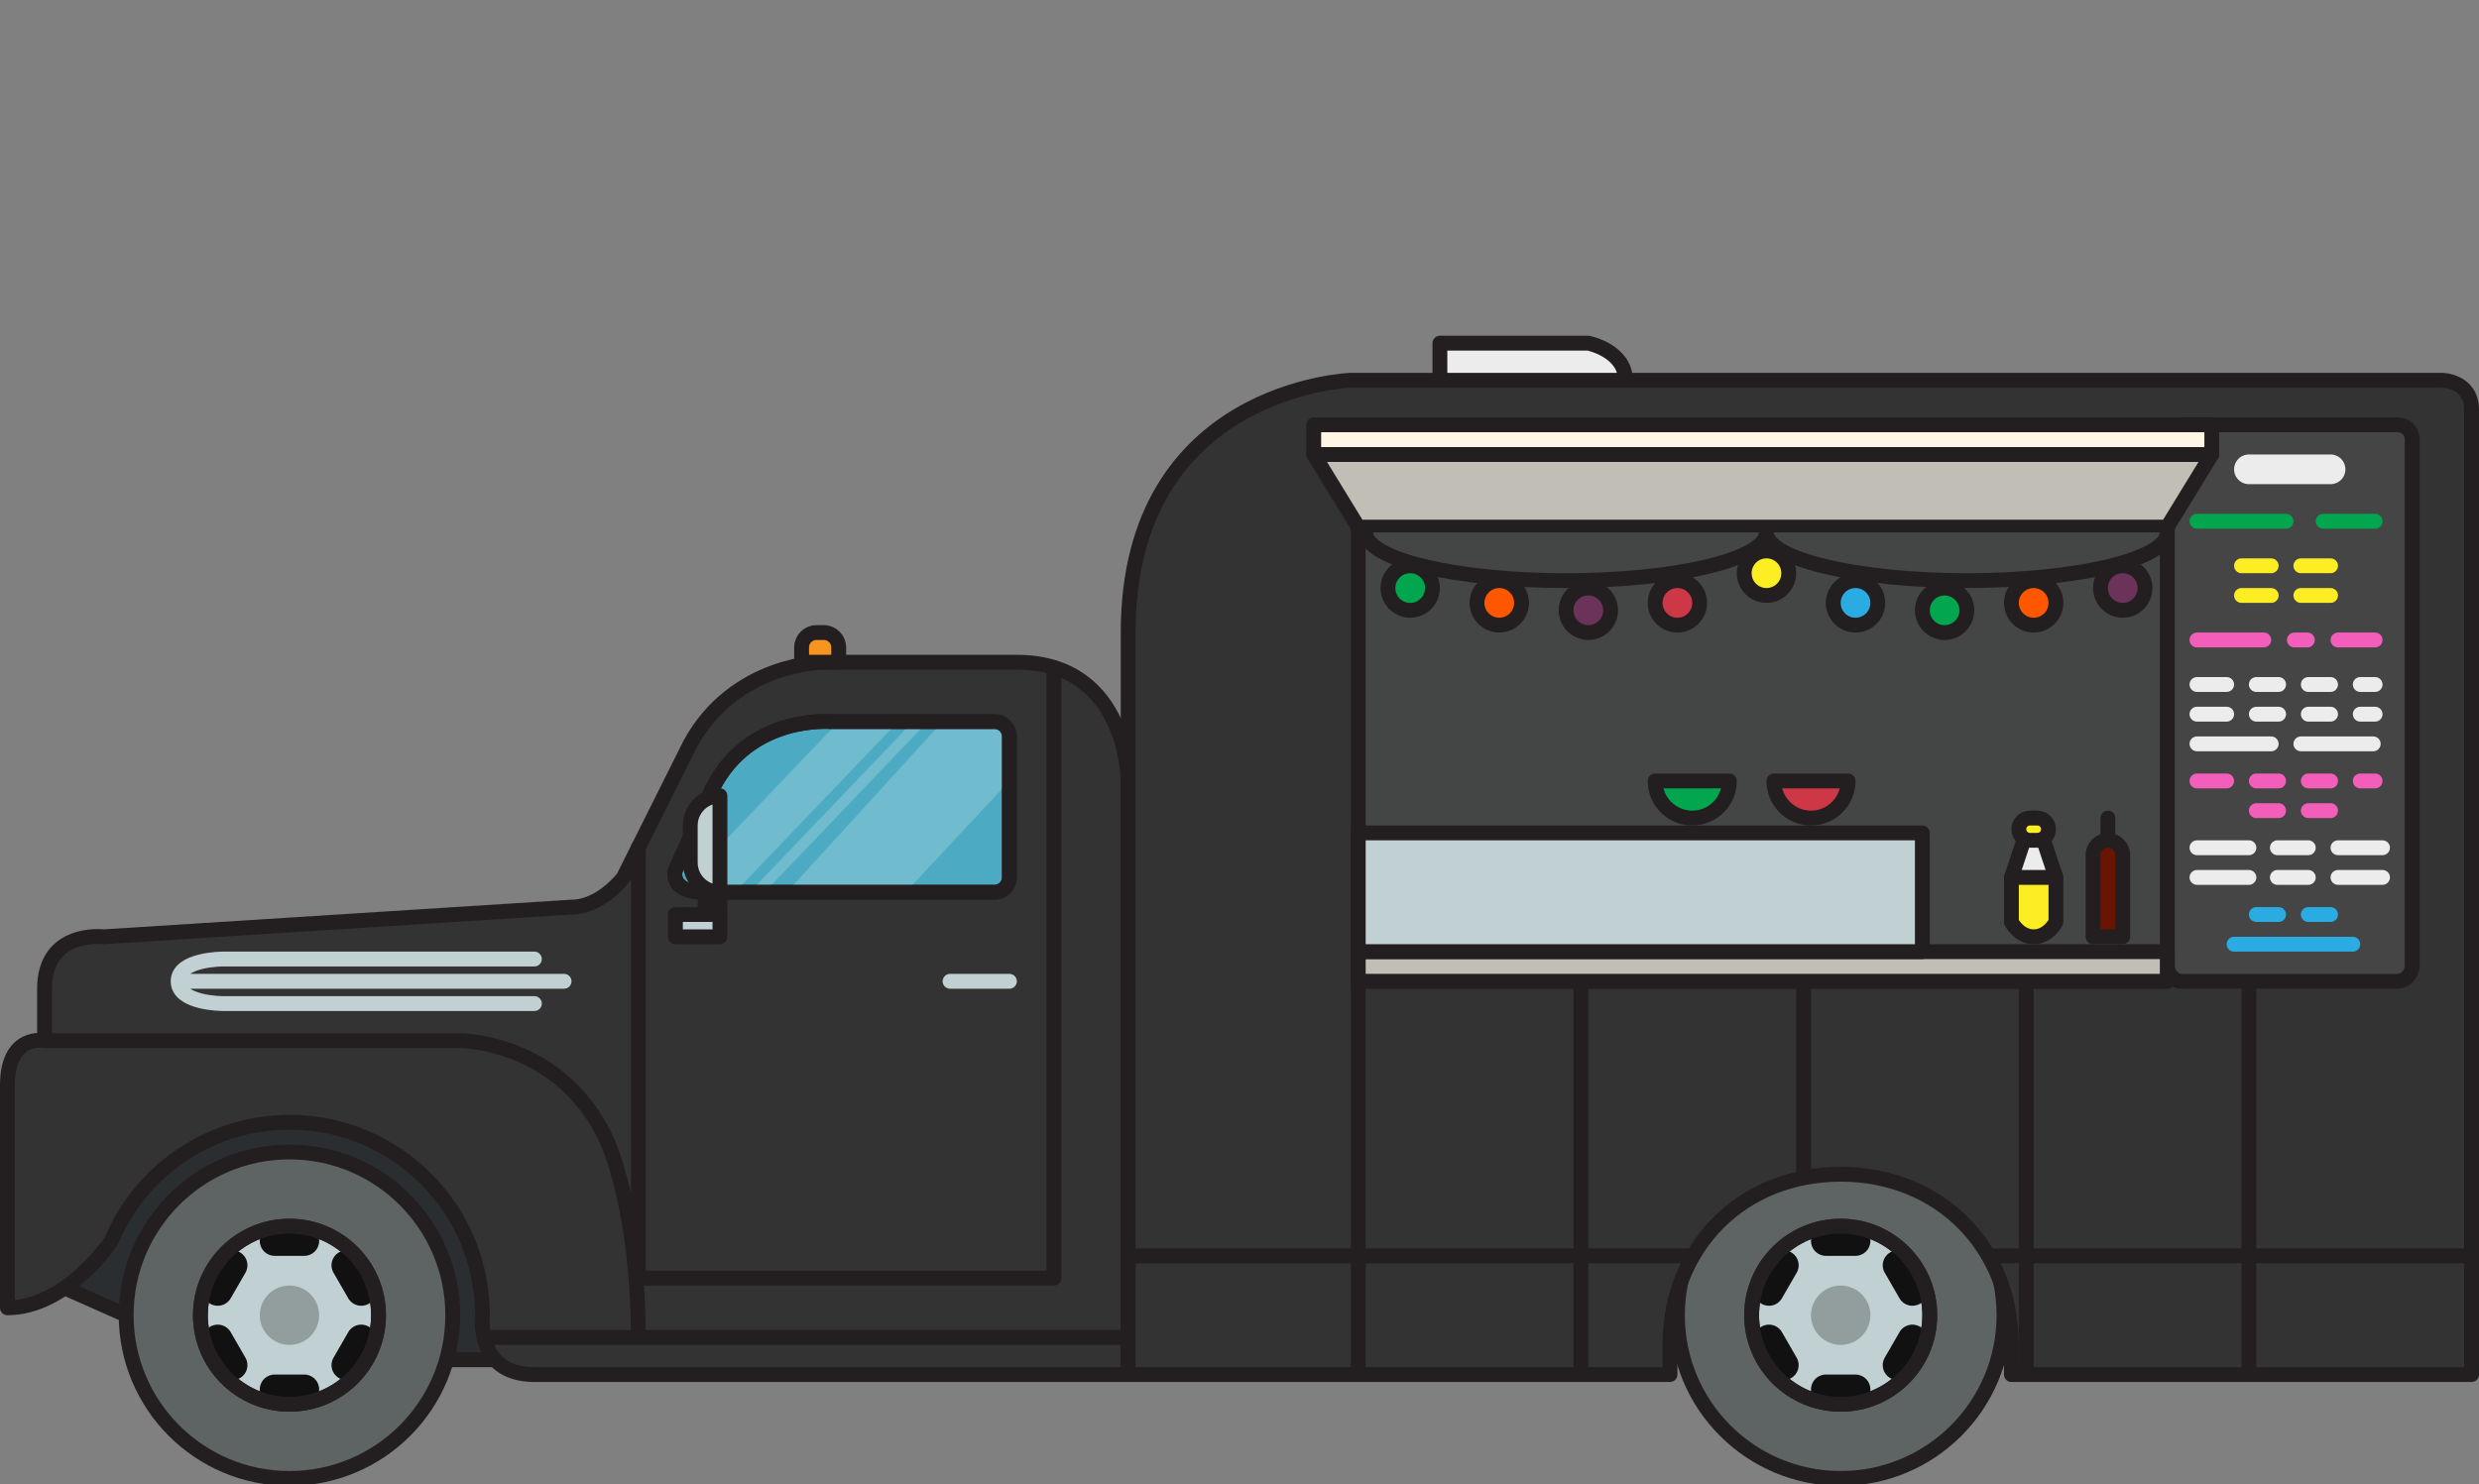 <svg xmlns="http://www.w3.org/2000/svg" width="668" height="400" viewBox="8.5 0 668 400" enable-background="new 8.5 0 668 400"><rect x="8.5" y="0" width="668" height="400" fill="#808080" stroke="none"/><path fill="#2B2E31" stroke="#231F20" stroke-width="4" stroke-linecap="round" stroke-linejoin="round" stroke-miterlimit="10" d="M24.5 346.5l18 8 80 12h30v-60l-66-16-48 14-14 42z"/><path fill="#333" stroke="#231F20" stroke-width="4" stroke-linecap="round" stroke-linejoin="round" stroke-miterlimit="10" d="M10.5 352.5v-60c0-14 10-12 10-12v-14c0-16 16-14 16-14l126-8c8 0 14-8 14-8l18-36c12-22 36-22 36-22h52c30 0 30 32 30 32v160h-160c-16 0-14-16-14-16 0-28.72-23.28-52-52-52-21.632 0-40.18 13.21-48.015 32 0 0-11.985 18-27.985 18z"/><g class="wheel"><circle fill="#5E6363" stroke="#231F20" stroke-width="4" stroke-miterlimit="10" cx="86.5" cy="354.5" r="44"/><circle fill="#C1D0D3" stroke="#231F20" stroke-width="4" stroke-miterlimit="10" cx="86.5" cy="354.5" r="24"/><circle fill="#929D9E" cx="86.5" cy="354.5" r="8"/><path fill="#111" d="M65.18 357.572c1.914-1.105 4.36-.45 5.465 1.463l4 6.928c1.104 1.914.45 4.36-1.464 5.465-1.91 1.104-4.36.45-5.463-1.465l-4-6.928c-1.104-1.912-.448-4.36 1.465-5.463h-.002zm34.642-20c1.913-1.105 4.36-.45 5.464 1.463l4 6.928c1.104 1.914.45 4.36-1.464 5.467-1.913 1.104-4.36.447-5.464-1.467l-4-6.928c-1.106-1.912-.45-4.36 1.464-5.463zM73.18 337.572c1.914 1.104 2.568 3.55 1.465 5.464l-4 6.928c-1.105 1.913-3.55 2.57-5.465 1.466-1.912-1.105-2.568-3.554-1.464-5.467l4-6.928c1.105-1.913 3.552-2.568 5.464-1.465v.002zm34.64 20c1.915 1.104 2.57 3.55 1.466 5.464l-4 6.928c-1.104 1.913-3.55 2.57-5.465 1.466-1.91-1.105-2.566-3.554-1.46-5.467l4-6.928c1.102-1.913 3.55-2.568 5.462-1.465l-.002.002zM94.5 334.5c0 2.21-1.79 4-4 4h-8c-2.21 0-4-1.79-4-4s1.79-4 4-4h8c2.21 0 4 1.79 4 4zm0 40c0 2.21-1.79 4-4 4h-8c-2.21 0-4-1.79-4-4s1.79-4 4-4h8c2.21 0 4 1.79 4 4z"/><circle fill="none" stroke="#231F20" stroke-width="4" stroke-miterlimit="10" cx="86.5" cy="354.5" r="24"/></g><g class="wheel"><circle fill="#5E6363" stroke="#231F20" stroke-width="4" stroke-miterlimit="10" cx="504.5" cy="354.5" r="44"/><circle fill="#C1D0D3" stroke="#231F20" stroke-width="4" stroke-miterlimit="10" cx="504.5" cy="354.5" r="24"/><circle fill="#929D9E" cx="504.5" cy="354.5" r="8"/><path fill="#111" d="M483.18 357.572c1.914-1.105 4.36-.45 5.465 1.463l4 6.928c1.104 1.914.45 4.36-1.464 5.465-1.91 1.104-4.358.45-5.463-1.465l-4-6.928c-1.104-1.912-.448-4.36 1.465-5.463h-.002zm34.642-20c1.913-1.105 4.36-.45 5.464 1.463l4 6.928c1.104 1.914.45 4.36-1.464 5.467-1.913 1.104-4.36.447-5.464-1.467l-4-6.928c-1.106-1.912-.45-4.36 1.464-5.463zM491.18 337.572c1.914 1.104 2.568 3.55 1.465 5.464l-4 6.928c-1.104 1.913-3.55 2.57-5.465 1.466-1.912-1.105-2.567-3.554-1.464-5.467l4-6.928c1.105-1.913 3.552-2.568 5.464-1.465v.002zm34.64 20c1.915 1.104 2.57 3.55 1.466 5.464l-4 6.928c-1.104 1.913-3.55 2.57-5.465 1.466-1.91-1.105-2.566-3.554-1.46-5.467l4-6.928c1.102-1.913 3.55-2.568 5.462-1.465l-.002.002zM512.5 334.5c0 2.21-1.79 4-4 4h-8c-2.21 0-4-1.79-4-4s1.79-4 4-4h8c2.21 0 4 1.79 4 4zm0 40c0 2.21-1.79 4-4 4h-8c-2.21 0-4-1.79-4-4s1.79-4 4-4h8c2.21 0 4 1.79 4 4z"/><circle fill="none" stroke="#231F20" stroke-width="4" stroke-miterlimit="10" cx="504.5" cy="354.5" r="24"/></g><path fill="none" stroke="#231F20" stroke-width="4" stroke-linecap="round" stroke-linejoin="round" stroke-miterlimit="10" d="M20.5 280.5h112s28 0 40 28c0 0 8 18 8 52m-40 0h172m-132-132v116h112v-164"/><path fill="#333" stroke="#231F20" stroke-width="4" stroke-linecap="round" stroke-linejoin="round" stroke-miterlimit="10" d="M666.5 102.5h-294s-60 2-60 68v200h146v-8c0-26.51 19.49-46 46-46s46 19.49 46 46v8h124v-260c0-8-8-8-8-8z"/><path fill="none" stroke="#231F20" stroke-width="4" stroke-linecap="round" stroke-linejoin="round" stroke-miterlimit="10" d="M434.5 264.5v106m-60-106v106m180-106v106m60-106v106m-120-104v50"/><path fill="#ECECEC" stroke="#231F20" stroke-width="4" stroke-linecap="round" stroke-linejoin="round" stroke-miterlimit="10" d="M396.5 102.5v-10h40s10 2 10 10h-50z"/><path fill="none" stroke="#231F20" stroke-width="4" stroke-linecap="round" stroke-linejoin="round" stroke-miterlimit="10" d="M464.5 338.5h-152m362 0h-130"/><path fill="#454545" stroke="#231F20" stroke-width="4" stroke-linecap="round" stroke-linejoin="round" stroke-miterlimit="10" d="M658.5 118.5c0-2.41-1.79-4-4-4h-58c-2.21 0-4 1.59-4 4v141.637c0 2.41 1.79 4.363 4 4.363h58c2.21 0 4-1.954 4-4.363V118.5z"/><path fill="none" stroke="#ECECEC" stroke-width="8" stroke-linecap="round" stroke-linejoin="round" stroke-miterlimit="10" d="M614.5 126.5h22"/><path fill="none" stroke="#01A64F" stroke-width="4" stroke-linecap="round" stroke-linejoin="round" stroke-miterlimit="10" d="M600.5 140.5h24m10 0h14"/><path fill="none" stroke="#FCEE22" stroke-width="4" stroke-linecap="round" stroke-linejoin="round" stroke-miterlimit="10" d="M612.5 152.5h8m8 0h8m-24 8h8m8 0h8"/><path fill="none" stroke="#F35EBB" stroke-width="4" stroke-linecap="round" stroke-linejoin="round" stroke-miterlimit="10" d="M600.5 172.5h18m8.248 0h3.502m8.25 0h10"/><path fill="none" stroke="#ECECEC" stroke-width="4" stroke-linecap="round" stroke-linejoin="round" stroke-miterlimit="10" d="M600.5 184.5h8m8 0h6m8 0h6m8 0h4"/><path fill="none" stroke="#F35EBB" stroke-width="4" stroke-linecap="round" stroke-linejoin="round" stroke-miterlimit="10" d="M600.5 210.5h8m8 0h6m8 0h6"/><path fill="none" stroke="#2AACE3" stroke-width="4" stroke-linecap="round" stroke-linejoin="round" stroke-miterlimit="10" d="M616.5 246.5h6m8 0h6m-26 8h32"/><path fill="none" stroke="#ECECEC" stroke-width="4" stroke-linecap="round" stroke-linejoin="round" stroke-miterlimit="10" d="M600.5 228.5h14m7.666 0h8.334m8 0h12m-50 8h14m7.666 0h8.334m8 0h12"/><path fill="none" stroke="#F35EBB" stroke-width="4" stroke-linecap="round" stroke-linejoin="round" stroke-miterlimit="10" d="M616.5 218.5h6m8 0h6m8-8h4"/><path fill="none" stroke="#ECECEC" stroke-width="4" stroke-linecap="round" stroke-linejoin="round" stroke-miterlimit="10" d="M600.5 192.5h8m8 0h6m8 0h6m8 0h4m-48 8h20m8 0H648"/><g stroke="#231F20" stroke-width="4" stroke-linecap="round" stroke-linejoin="round" stroke-miterlimit="10"><path fill="#C1BFB5" d="M592.5 142.075l12-19.575h-242l12 19.575h218z"/><path fill="#FFF6E3" d="M362.5 114.5h242v8h-242v-8z"/><path fill="#444646" d="M374.5 142.5h218v122h-218v-122z"/><path fill="#C1BFB5" d="M374.5 256.5h218v8h-218v-8z"/></g><path fill="#C1D0D3" stroke="#231F20" stroke-width="4" stroke-linecap="round" stroke-linejoin="round" stroke-miterlimit="10" d="M374.5 224.5h152v32h-152v-32z"/><path fill="#454646" stroke="#C1D0D3" stroke-width="4" stroke-linecap="round" stroke-linejoin="round" stroke-miterlimit="10" d="M280.5 264.5h-16"/><path fill="none" stroke="#C1D0D3" stroke-width="4" stroke-linecap="round" stroke-linejoin="round" stroke-miterlimit="10" d="M152.5 258.5h-84s-12 0-12 6 12 6 12 6h84m-96-6h104"/><path fill="#4CABC2" stroke="#231F20" stroke-width="4" stroke-linecap="round" stroke-linejoin="round" stroke-miterlimit="10" d="M276.5 240.5c2.21 0 4-1.79 4-4v-38c0-2.21-1.79-4-4-4h-44s-22-2-32 18l-10 22s-2 6 8 6h78zm0 0c2.21 0 4-1.79 4-4v-38c0-2.21-1.79-4-4-4h-44s-22-2-32 18l-10 22s-2 6 8 6h78z"/><path opacity=".2" fill="#fff" enable-background="new" d="M250.5 194.5l-44 46-14-2 42-44h16zm8 0l-44 46h-4l44-46h4zm22 16l-28 30h-32l42-46 18 2v14z"/><path fill="none" stroke="#231F20" stroke-width="4" stroke-linecap="round" stroke-linejoin="round" stroke-miterlimit="10" d="M276.5 240.5c2.21 0 4-1.79 4-4v-38c0-2.21-1.79-4-4-4h-44s-22-2-32 18l-10 22s-2 6 8 6h78z"/><path fill="#C1D0D3" stroke="#231F20" stroke-width="4" stroke-linecap="round" stroke-linejoin="round" stroke-miterlimit="10" d="M202.5 240.5c-4.418 0-8-3.582-8-8v-10c0-4.418 3.582-8 8-8v26zm-12 6h12v6h-12v-6z"/><path fill="#454646" stroke="#231F20" stroke-width="4" stroke-linecap="round" stroke-linejoin="round" stroke-miterlimit="10" d="M198.5 240.5h4v6h-4v-6z"/><path fill="#F79520" stroke="#231F20" stroke-width="4" stroke-linecap="round" stroke-linejoin="round" stroke-miterlimit="10" d="M234.5 178.5v-4c0-2.21-1.79-4-4-4h-2c-2.21 0-4 1.79-4 4v4h10z"/><path fill="#FCEE22" stroke="#231F20" stroke-width="4" stroke-linecap="round" stroke-linejoin="round" stroke-miterlimit="10" d="M562.5 248.5v-12l-6-12-6 12v12s2 4 6 4 6-4 6-4z"/><path fill="#ECECEC" stroke="#231F20" stroke-width="4" stroke-linecap="round" stroke-linejoin="round" stroke-miterlimit="10" d="M562.5 236.5l-4-12h-4l-4 12h12z"/><path fill="#FCEE22" stroke="#231F20" stroke-width="4" stroke-linecap="round" stroke-linejoin="round" stroke-miterlimit="10" d="M556.5 224.5v-4"/><path fill="#FCEE22" stroke="#231F20" stroke-width="4" stroke-linecap="round" stroke-linejoin="round" stroke-miterlimit="10" d="M560.5 223.5c0 1.657-1.344 3-3 3h-2c-1.656 0-3-1.343-3-3s1.344-3 3-3h2c1.656 0 3 1.343 3 3z"/><path fill="#6A1501" stroke="#231F20" stroke-width="4" stroke-linecap="round" stroke-linejoin="round" stroke-miterlimit="10" d="M572.5 252.5v-22c0-2.21 1.79-4 4-4s4 1.79 4 4v22h-8z"/><path fill="#939A9F" stroke="#231F20" stroke-width="4" stroke-linecap="round" stroke-linejoin="round" stroke-miterlimit="10" d="M576.5 226.5v-6"/><path fill="#01A64F" stroke="#231F20" stroke-width="4" stroke-linecap="round" stroke-linejoin="round" stroke-miterlimit="10" d="M474.5 210.5c0 5.52-4.478 10-10 10s-10-4.48-10-10h20z"/><path fill="#CE3746" stroke="#231F20" stroke-width="4" stroke-linecap="round" stroke-linejoin="round" stroke-miterlimit="10" d="M506.5 210.5c0 5.52-4.478 10-10 10s-10-4.48-10-10h20z"/><path fill="#444646" stroke="#231F20" stroke-width="4" stroke-linecap="round" stroke-linejoin="round" stroke-miterlimit="10" d="M592.5 143.5c0 7.18-24.176 13-54 13s-54-5.82-54-13c0 7.18-24.176 13-54 13s-54-5.82-54-13"/><circle fill="#FCEE22" stroke="#231F20" stroke-width="4" stroke-linecap="round" stroke-linejoin="round" stroke-miterlimit="10" cx="484.5" cy="154.5" r="6"/><circle fill="#2AACE3" stroke="#231F20" stroke-width="4" stroke-linecap="round" stroke-linejoin="round" stroke-miterlimit="10" cx="508.5" cy="162.5" r="6"/><circle fill="#01A64F" stroke="#231F20" stroke-width="4" stroke-linecap="round" stroke-linejoin="round" stroke-miterlimit="10" cx="532.5" cy="164.5" r="6"/><circle fill="#FF5700" stroke="#231F20" stroke-width="4" stroke-linecap="round" stroke-linejoin="round" stroke-miterlimit="10" cx="556.5" cy="162.5" r="6"/><circle fill="#6B3359" stroke="#231F20" stroke-width="4" stroke-linecap="round" stroke-linejoin="round" stroke-miterlimit="10" cx="580.5" cy="158.5" r="6"/><circle fill="#CE3746" stroke="#231F20" stroke-width="4" stroke-linecap="round" stroke-linejoin="round" stroke-miterlimit="10" cx="460.5" cy="162.5" r="6"/><circle fill="#6B3359" stroke="#231F20" stroke-width="4" stroke-linecap="round" stroke-linejoin="round" stroke-miterlimit="10" cx="436.5" cy="164.5" r="6"/><circle fill="#FF5700" stroke="#231F20" stroke-width="4" stroke-linecap="round" stroke-linejoin="round" stroke-miterlimit="10" cx="412.5" cy="162.5" r="6"/><circle fill="#01A64F" stroke="#231F20" stroke-width="4" stroke-linecap="round" stroke-linejoin="round" stroke-miterlimit="10" cx="388.5" cy="158.5" r="6"/></svg>